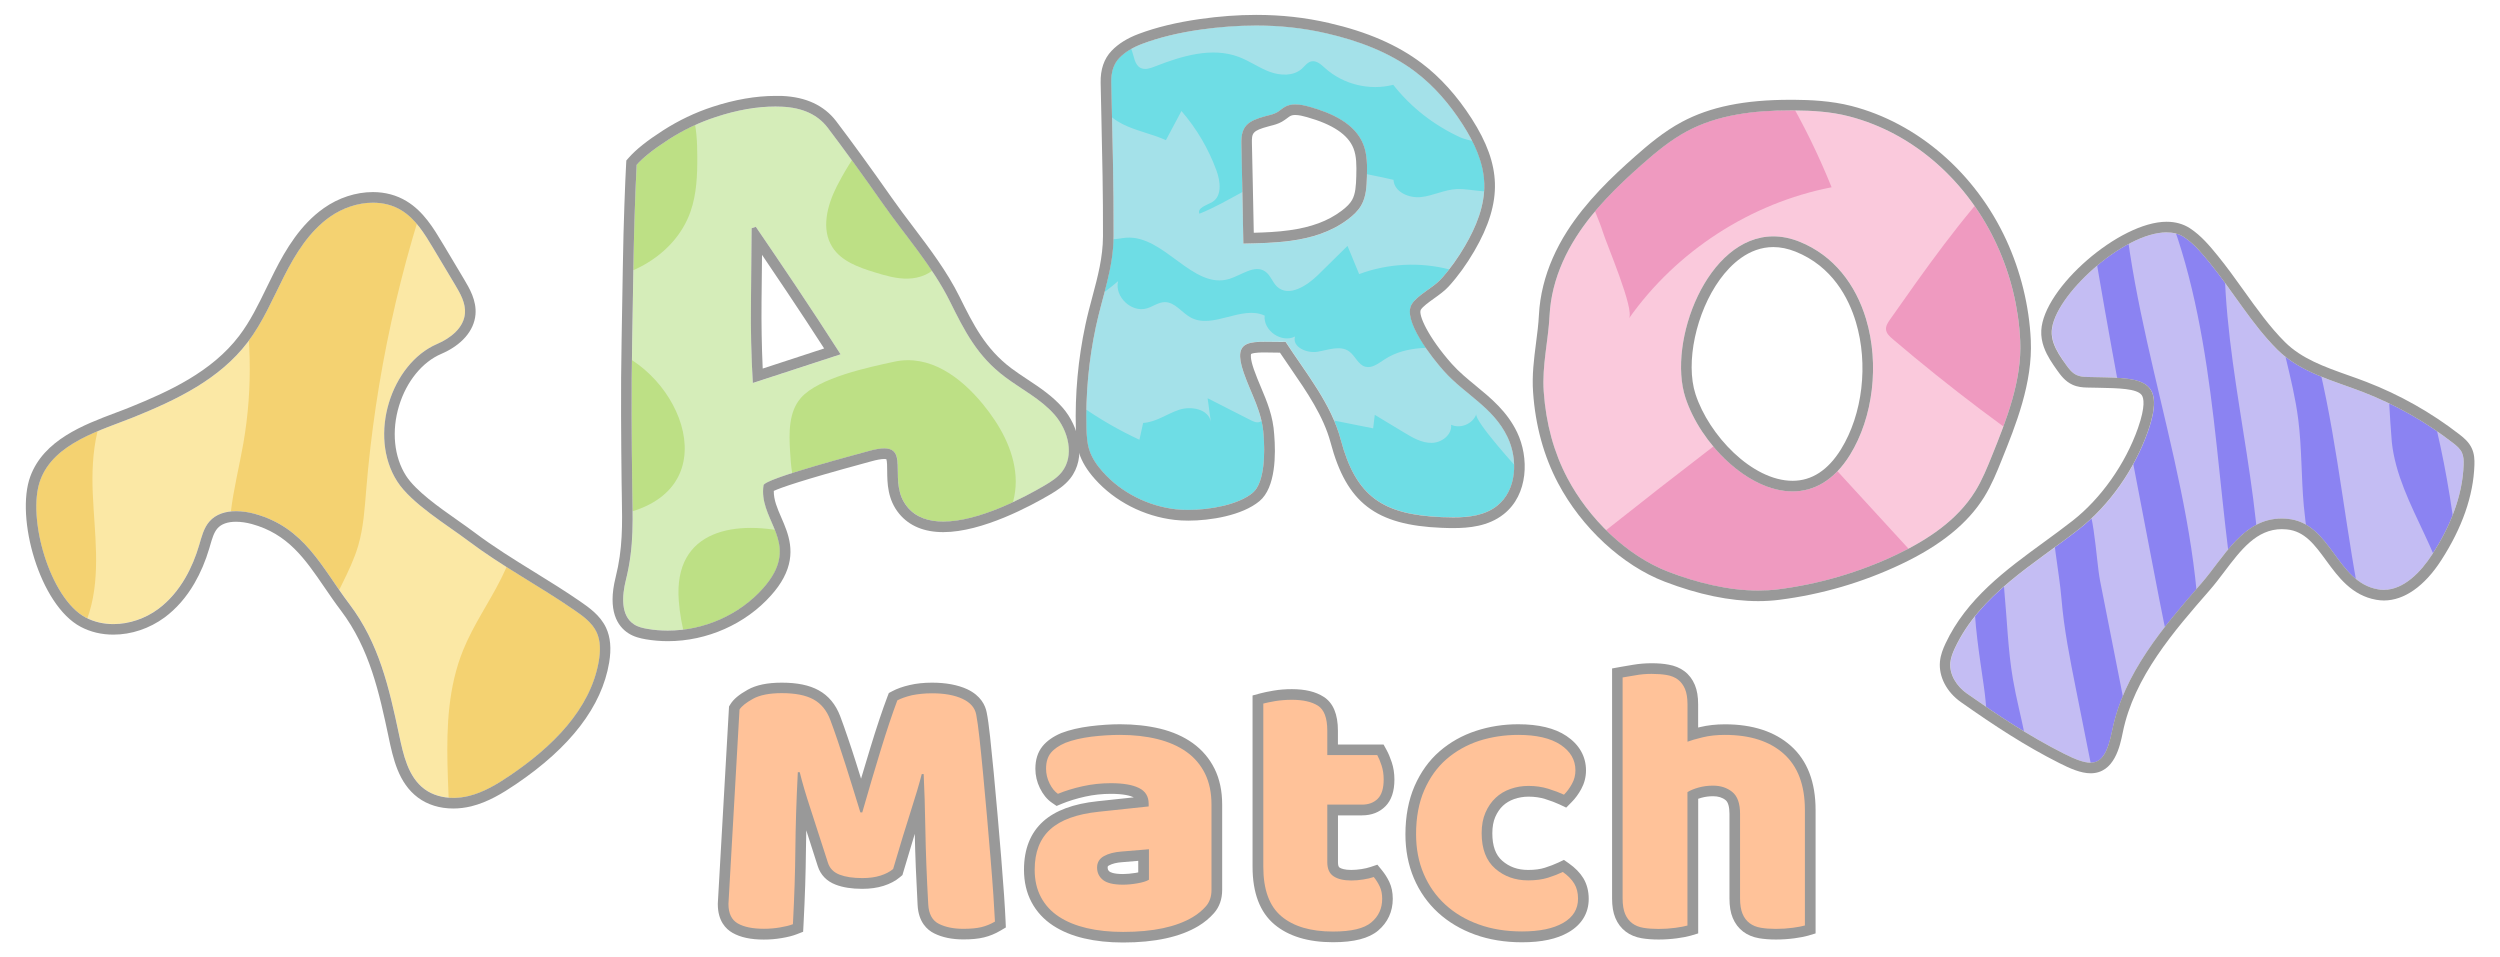 <?xml version="1.0" encoding="utf-8"?>
<!-- Generator: Adobe Illustrator 24.1.2, SVG Export Plug-In . SVG Version: 6.00 Build 0)  -->
<svg version="1.1" id="Capa_1" xmlns="http://www.w3.org/2000/svg" xmlns:xlink="http://www.w3.org/1999/xlink" x="0px" y="0px"
	 viewBox="0 0 470 180" style="enable-background:new 0 0 470 180;" xml:space="preserve">
<style type="text/css">
	.st0{fill:#FFC299;}
	.st1{fill:#999999;}
	.st2{fill:#FBE8A5;}
	.st3{fill:#D5EDB9;}
	.st4{fill:#A4E1E9;}
	.st5{fill:#FAC9DC;}
	.st6{fill:#C4BDF3;}
	.st7{clip-path:url(#SVGID_2_);}
	.st8{fill:#6EDDE5;}
	.st9{clip-path:url(#SVGID_4_);}
	.st10{fill:#EF9AC0;}
	.st11{clip-path:url(#SVGID_6_);}
	.st12{fill:#8B83F2;}
	.st13{clip-path:url(#SVGID_8_);fill:#F4D271;}
	.st14{clip-path:url(#SVGID_10_);}
	.st15{fill:#BDE085;}
</style>
<g>
	<g>
		<g>
			<path class="st0" d="M181.09,175.63c-1.96,0-3.66-0.35-5.03-1.04c-1.58-0.79-2.44-2.3-2.56-4.5c-0.29-5.19-0.47-9.93-0.54-14.08
				c-0.03-1.91-0.07-3.68-0.12-5.32c-0.21,0.69-0.44,1.41-0.68,2.17c-0.9,2.78-2,6.41-3.29,10.79l-0.08,0.29l-0.23,0.19
				c-0.72,0.61-1.64,1.1-2.74,1.45c-1.07,0.34-2.32,0.51-3.71,0.51c-1.83,0-3.39-0.24-4.62-0.71c-1.42-0.54-2.35-1.5-2.78-2.85
				c-1.34-4.2-2.43-7.6-3.29-10.2c-0.23-0.69-0.44-1.36-0.65-2.01c-0.04,0.9-0.07,1.76-0.09,2.59c-0.07,2.33-0.12,4.6-0.14,6.75
				c-0.02,2.22-0.07,4.47-0.14,6.69c-0.07,2.24-0.18,4.75-0.32,7.47l-0.03,0.65l-0.6,0.23c-0.68,0.26-1.54,0.48-2.63,0.66
				c-1.06,0.18-2.12,0.26-3.17,0.26c-2.3,0-4.07-0.37-5.4-1.13c-1.5-0.86-2.26-2.38-2.26-4.52l2.09-36.86l0.13-0.21
				c0.48-0.78,1.42-1.55,2.87-2.36c1.45-0.81,3.4-1.2,5.93-1.2c2.69,0,4.85,0.44,6.43,1.31c1.64,0.9,2.85,2.37,3.61,4.36
				c0.43,1.15,0.91,2.49,1.41,3.97c0.5,1.49,1.01,3.02,1.51,4.6c0.5,1.58,0.99,3.15,1.47,4.7l0.49,1.58c0.9-3.09,1.8-6.12,2.69-9.03
				c1.15-3.76,2.22-6.95,3.17-9.49l0.13-0.35l0.33-0.18c0.79-0.42,1.8-0.78,3-1.06c1.19-0.28,2.53-0.42,3.99-0.42
				c2.47,0,4.55,0.38,6.16,1.13c1.78,0.83,2.84,2.08,3.14,3.7c0.19,0.98,0.4,2.49,0.62,4.48c0.22,1.99,0.44,4.22,0.68,6.71
				c0.24,2.49,0.48,5.12,0.72,7.89c0.24,2.77,0.47,5.44,0.68,7.99c0.22,2.56,0.4,4.91,0.54,7.04c0.14,2.14,0.24,3.78,0.29,4.93
				l0.03,0.6l-0.52,0.3c-0.89,0.53-1.84,0.91-2.81,1.15C183.76,175.52,182.57,175.63,181.09,175.63z"/>
			<path class="st1" d="M175.22,130.34c2.34,0,4.25,0.35,5.73,1.04c1.48,0.69,2.34,1.68,2.58,2.97c0.19,0.96,0.39,2.43,0.61,4.41
				c0.22,1.98,0.44,4.22,0.68,6.7c0.24,2.49,0.48,5.11,0.72,7.88c0.24,2.77,0.47,5.44,0.68,7.99c0.22,2.56,0.39,4.9,0.54,7.02
				c0.14,2.13,0.24,3.76,0.29,4.91c-0.81,0.48-1.66,0.82-2.54,1.04c-0.88,0.21-2.02,0.32-3.4,0.32c-1.82,0-3.34-0.31-4.59-0.93
				c-1.24-0.62-1.91-1.84-2.01-3.65c-0.29-5.21-0.47-9.89-0.54-14.05c-0.07-4.16-0.18-7.64-0.32-10.46h-0.36
				c-0.48,1.86-1.17,4.2-2.08,7.02c-0.91,2.82-2.01,6.43-3.3,10.82c-0.62,0.53-1.42,0.94-2.4,1.25c-0.98,0.31-2.11,0.46-3.4,0.46
				c-1.72,0-3.14-0.21-4.26-0.64c-1.12-0.43-1.85-1.17-2.19-2.22c-1.34-4.2-2.44-7.61-3.3-10.21c-0.86-2.6-1.53-4.88-2.01-6.84
				h-0.36c-0.14,2.82-0.25,5.39-0.32,7.7c-0.07,2.32-0.12,4.58-0.14,6.77c-0.02,2.2-0.07,4.42-0.14,6.66
				c-0.07,2.25-0.18,4.73-0.32,7.45c-0.62,0.24-1.43,0.44-2.44,0.61c-1,0.17-2.01,0.25-3.01,0.25c-2.1,0-3.74-0.33-4.91-1
				c-1.17-0.67-1.76-1.89-1.76-3.66l2.08-36.55c0.38-0.62,1.22-1.29,2.51-2.01c1.29-0.72,3.1-1.08,5.45-1.08
				c2.53,0,4.51,0.39,5.95,1.18s2.48,2.07,3.15,3.83c0.43,1.15,0.9,2.46,1.4,3.94c0.5,1.48,1,3.01,1.5,4.59
				c0.5,1.58,0.99,3.14,1.47,4.69c0.48,1.55,0.91,2.95,1.29,4.19h0.36c1.15-4.01,2.29-7.89,3.44-11.64c1.15-3.75,2.2-6.89,3.15-9.42
				c0.72-0.38,1.64-0.7,2.76-0.97C172.58,130.48,173.83,130.34,175.22,130.34 M175.22,128.34c-1.53,0-2.95,0.15-4.22,0.45
				c-1.3,0.3-2.36,0.68-3.24,1.15l-0.66,0.35l-0.27,0.7c-0.96,2.55-2.04,5.77-3.19,9.55c-0.58,1.91-1.17,3.86-1.76,5.85
				c-0.32-1.03-0.65-2.07-0.98-3.12c-0.5-1.58-1.01-3.14-1.52-4.62c-0.51-1.5-0.98-2.84-1.42-4c-0.84-2.22-2.21-3.87-4.06-4.88
				c-1.75-0.96-4.01-1.43-6.91-1.43c-2.71,0-4.81,0.43-6.42,1.33c-1.63,0.91-2.66,1.77-3.24,2.71l-0.27,0.43l-0.03,0.5l-2.08,36.55
				l0,0.06v0.06c0,3.15,1.5,4.67,2.76,5.39c1.49,0.85,3.42,1.27,5.9,1.27c1.11,0,2.23-0.09,3.34-0.28c1.16-0.19,2.08-0.43,2.83-0.72
				l1.21-0.47l0.07-1.29c0.14-2.72,0.25-5.25,0.32-7.49c0.07-2.22,0.12-4.48,0.14-6.71c0.01-1.16,0.03-2.36,0.06-3.58
				c0.63,1.96,1.36,4.21,2.16,6.74c0.52,1.63,1.68,2.84,3.38,3.48c1.36,0.52,2.99,0.78,4.98,0.78c1.49,0,2.84-0.19,4.01-0.56
				c1.23-0.39,2.27-0.94,3.09-1.64l0.46-0.39l0.17-0.58c0.79-2.68,1.51-5.08,2.15-7.17c0.08,3.98,0.26,8.48,0.53,13.38
				c0.17,3.21,1.78,4.67,3.11,5.33c1.52,0.76,3.36,1.14,5.48,1.14c1.56,0,2.83-0.12,3.88-0.38c1.07-0.26,2.11-0.68,3.08-1.26
				l1.04-0.61l-0.05-1.2c-0.05-1.19-0.15-2.86-0.29-4.96c-0.15-2.16-0.33-4.53-0.54-7.06c-0.21-2.56-0.44-5.22-0.68-7.99
				c-0.25-2.87-0.48-5.46-0.72-7.9c-0.25-2.58-0.47-4.78-0.68-6.72c-0.22-2.05-0.43-3.55-0.64-4.58c-0.25-1.32-1.09-3.17-3.69-4.39
				C180.05,128.76,177.84,128.34,175.22,128.34L175.22,128.34z"/>
		</g>
		<g>
			<path class="st0" d="M211.12,176.2c-2.6,0-4.98-0.25-7.07-0.74c-2.13-0.5-4-1.27-5.55-2.29c-1.59-1.04-2.84-2.4-3.7-4.02
				c-0.86-1.62-1.3-3.51-1.3-5.63c0-3.58,1.1-6.38,3.27-8.34c2.11-1.9,5.36-3.1,9.67-3.55l8.47-0.91c-0.09-0.78-0.49-1.31-1.25-1.68
				c-1.07-0.53-2.7-0.79-4.83-0.79c-1.73,0-3.44,0.18-5.09,0.55c-1.66,0.37-3.17,0.83-4.49,1.38l-0.5,0.21l-0.45-0.31
				c-0.76-0.53-1.4-1.32-1.91-2.36c-0.49-1.02-0.75-2.09-0.75-3.2c0-1.47,0.38-2.68,1.12-3.6c0.7-0.87,1.76-1.6,3.15-2.19
				c1.48-0.56,3.21-0.97,5.17-1.22c1.92-0.24,3.76-0.37,5.47-0.37c2.65,0,5.1,0.28,7.3,0.82c2.24,0.56,4.19,1.42,5.79,2.56
				c1.63,1.17,2.91,2.67,3.79,4.46c0.88,1.78,1.32,3.89,1.32,6.28v16.05c0,1.49-0.43,2.73-1.29,3.71c-0.76,0.86-1.67,1.62-2.71,2.24
				C221.5,175.21,216.91,176.2,211.12,176.2z M210.91,161.08c-1.2,0.09-2.17,0.33-2.89,0.74c-0.54,0.3-0.77,0.68-0.77,1.28
				c0,0.65,0.23,1.14,0.74,1.55c0.38,0.31,1.23,0.67,3.14,0.67c0.76,0,1.6-0.08,2.52-0.24c0.61-0.11,1.05-0.22,1.35-0.33v-4.01
				L210.91,161.08z"/>
			<path class="st1" d="M210.55,138.16c2.58,0,4.93,0.26,7.06,0.79c2.13,0.53,3.94,1.33,5.45,2.4s2.66,2.44,3.48,4.08
				c0.81,1.65,1.22,3.59,1.22,5.84v16.05c0,1.24-0.35,2.26-1.04,3.05c-0.69,0.79-1.52,1.47-2.47,2.04
				c-3.11,1.86-7.48,2.79-13.11,2.79c-2.53,0-4.81-0.24-6.84-0.72c-2.03-0.48-3.77-1.19-5.23-2.15c-1.46-0.96-2.58-2.17-3.37-3.66
				c-0.79-1.48-1.18-3.2-1.18-5.16c0-3.3,0.98-5.83,2.94-7.6c1.96-1.77,4.99-2.87,9.1-3.3l9.39-1v-0.5c0-1.38-0.61-2.38-1.83-2.97
				c-1.22-0.6-2.97-0.9-5.27-0.9c-1.82,0-3.58,0.19-5.3,0.57c-1.72,0.38-3.27,0.86-4.66,1.43c-0.62-0.43-1.15-1.09-1.58-1.97
				c-0.43-0.88-0.65-1.8-0.65-2.76c0-1.24,0.3-2.23,0.9-2.97c0.6-0.74,1.52-1.37,2.76-1.9c1.38-0.53,3.02-0.91,4.91-1.15
				C207.09,138.27,208.87,138.16,210.55,138.16 M211.12,166.32c0.81,0,1.71-0.08,2.69-0.25c0.98-0.17,1.71-0.39,2.19-0.68v-5.73
				l-5.16,0.43c-1.34,0.1-2.44,0.38-3.3,0.86c-0.86,0.48-1.29,1.2-1.29,2.15c0,0.96,0.37,1.73,1.11,2.33
				C208.1,166.02,209.35,166.32,211.12,166.32 M210.55,136.16c-1.75,0-3.63,0.13-5.59,0.37c-2.04,0.26-3.84,0.68-5.37,1.26
				l-0.03,0.01l-0.03,0.01c-1.54,0.65-2.73,1.49-3.54,2.49c-0.89,1.1-1.34,2.52-1.34,4.23c0,1.26,0.29,2.48,0.85,3.63
				c0.58,1.19,1.33,2.11,2.24,2.74l0.9,0.62l1.01-0.42c1.27-0.52,2.72-0.97,4.33-1.33c1.57-0.35,3.21-0.53,4.87-0.53
				c2.37,0,3.65,0.35,4.31,0.66l-6.82,0.73c-4.51,0.47-7.96,1.75-10.23,3.8c-2.39,2.15-3.6,5.21-3.6,9.08c0,2.28,0.48,4.34,1.42,6.1
				c0.94,1.77,2.3,3.25,4.04,4.39c1.65,1.08,3.62,1.9,5.87,2.42c2.17,0.51,4.63,0.77,7.3,0.77c5.98,0,10.74-1.04,14.14-3.08
				c1.13-0.68,2.12-1.5,2.95-2.44c1.02-1.16,1.54-2.63,1.54-4.37v-16.05c0-2.54-0.48-4.81-1.43-6.72c-0.96-1.94-2.34-3.56-4.11-4.83
				c-1.7-1.22-3.76-2.13-6.13-2.71C215.81,136.44,213.27,136.16,210.55,136.16L210.55,136.16z M211.12,164.32
				c-1.85,0-2.41-0.38-2.51-0.45c-0.27-0.22-0.37-0.42-0.37-0.77c0-0.19,0-0.26,0.26-0.4c0.6-0.33,1.43-0.54,2.47-0.61l3.02-0.25
				v2.17c-0.15,0.03-0.32,0.07-0.52,0.1C212.61,164.24,211.82,164.32,211.12,164.32L211.12,164.32z"/>
		</g>
		<g>
			<path class="st0" d="M250.6,176.13c-4.43,0-7.91-1.04-10.36-3.1c-2.49-2.1-3.76-5.49-3.76-10.08v-31.44l0.74-0.2
				c0.56-0.15,1.33-0.31,2.35-0.49c1.03-0.18,2.14-0.26,3.29-0.26c2.28,0,4.12,0.43,5.44,1.26c1.47,0.93,2.22,2.8,2.22,5.54v3.59
				h8.98l0.28,0.52c0.32,0.58,0.61,1.28,0.89,2.13c0.3,0.89,0.45,1.88,0.45,2.93c0,1.94-0.47,3.4-1.4,4.33
				c-0.93,0.93-2.17,1.4-3.68,1.4h-5.52v9.82c0,1.33,0.55,1.7,0.74,1.82c0.62,0.41,1.55,0.62,2.78,0.62c0.66,0,1.36-0.06,2.07-0.17
				c0.7-0.11,1.32-0.25,1.85-0.43l0.65-0.22l0.44,0.53c0.48,0.58,0.89,1.24,1.24,1.96c0.38,0.78,0.57,1.71,0.57,2.76
				c0,2.11-0.81,3.87-2.4,5.21C256.89,175.49,254.32,176.13,250.6,176.13z"/>
			<path class="st1" d="M242.86,131.56c2.1,0,3.74,0.37,4.91,1.11c1.17,0.74,1.76,2.31,1.76,4.69v4.59h9.39
				c0.29,0.53,0.56,1.18,0.82,1.97c0.26,0.79,0.39,1.66,0.39,2.62c0,1.67-0.37,2.88-1.11,3.62c-0.74,0.74-1.73,1.11-2.97,1.11h-6.52
				v10.82c0,1.24,0.39,2.13,1.18,2.65c0.79,0.53,1.9,0.79,3.33,0.79c0.72,0,1.46-0.06,2.22-0.18c0.76-0.12,1.43-0.27,2.01-0.47
				c0.43,0.53,0.8,1.11,1.11,1.76c0.31,0.65,0.47,1.42,0.47,2.33c0,1.82-0.68,3.3-2.04,4.44c-1.36,1.15-3.76,1.72-7.2,1.72
				c-4.21,0-7.44-0.96-9.71-2.87c-2.27-1.91-3.4-5.02-3.4-9.32v-30.67c0.53-0.14,1.28-0.3,2.26-0.47
				C240.72,131.65,241.76,131.56,242.86,131.56 M242.86,129.56c-1.2,0-2.36,0.09-3.45,0.28c-1.06,0.18-1.86,0.35-2.45,0.51
				l-1.48,0.4v1.53v30.67c0,4.9,1.38,8.55,4.12,10.85c2.63,2.21,6.33,3.34,11,3.34c3.96,0,6.74-0.72,8.49-2.19
				c1.8-1.52,2.75-3.58,2.75-5.97c0-1.2-0.22-2.28-0.66-3.2c-0.38-0.79-0.84-1.51-1.36-2.15l-0.87-1.07l-1.31,0.44
				c-0.47,0.16-1.04,0.29-1.68,0.39c-0.66,0.1-1.3,0.16-1.91,0.16c-1.28,0-1.91-0.25-2.22-0.45c-0.19-0.13-0.29-0.46-0.29-0.99
				v-8.82h4.52c1.79,0,3.26-0.57,4.39-1.7c1.13-1.13,1.7-2.82,1.7-5.03c0-1.16-0.17-2.26-0.5-3.25c-0.3-0.91-0.62-1.66-0.97-2.3
				l-0.57-1.04h-1.19h-7.39v-2.59c0-3.11-0.9-5.25-2.69-6.38C247.33,130.03,245.37,129.56,242.86,129.56L242.86,129.56z"/>
		</g>
		<g>
			<path class="st0" d="M286.15,176.13c-3.11,0-5.97-0.47-8.51-1.39c-2.55-0.92-4.77-2.25-6.61-3.93c-1.84-1.69-3.29-3.75-4.29-6.11
				c-1-2.36-1.51-5-1.51-7.84c0-3.28,0.55-6.2,1.62-8.68c1.08-2.49,2.58-4.58,4.45-6.2c1.86-1.61,4.04-2.83,6.47-3.63
				c2.41-0.79,4.99-1.2,7.66-1.2c3.62,0,6.49,0.68,8.51,2.03c2.15,1.43,3.24,3.33,3.24,5.63c0,1.07-0.26,2.09-0.77,3.02
				c-0.47,0.87-1.04,1.63-1.67,2.27l-0.5,0.5l-0.64-0.3c-0.77-0.36-1.71-0.72-2.81-1.06c-1.05-0.33-2.2-0.49-3.43-0.49
				c-1.07,0-2.11,0.17-3.07,0.52c-0.94,0.33-1.76,0.83-2.45,1.47c-0.69,0.65-1.25,1.46-1.67,2.43c-0.42,0.97-0.63,2.14-0.63,3.47
				c0,2.68,0.72,4.62,2.2,5.91c1.52,1.33,3.33,1.97,5.54,1.97c1.32,0,2.48-0.15,3.42-0.46c1.01-0.32,1.91-0.67,2.67-1.03l0.53-0.25
				l0.48,0.33c1.07,0.75,1.88,1.58,2.43,2.49c0.57,0.95,0.86,2.07,0.86,3.35c0,2.33-1.11,4.16-3.29,5.42
				C292.38,175.54,289.6,176.13,286.15,176.13z"/>
			<path class="st1" d="M285.43,138.16c3.44,0,6.09,0.62,7.96,1.86c1.86,1.24,2.79,2.84,2.79,4.8c0,0.91-0.21,1.76-0.65,2.54
				c-0.43,0.79-0.93,1.47-1.5,2.04c-0.81-0.38-1.79-0.75-2.94-1.11c-1.15-0.36-2.39-0.54-3.73-0.54c-1.2,0-2.33,0.19-3.4,0.57
				c-1.08,0.38-2.01,0.94-2.79,1.68c-0.79,0.74-1.42,1.66-1.9,2.76c-0.48,1.1-0.72,2.39-0.72,3.87c0,2.96,0.85,5.18,2.54,6.66
				c1.7,1.48,3.76,2.22,6.2,2.22c1.43,0,2.67-0.17,3.73-0.5c1.05-0.33,1.98-0.69,2.79-1.08c0.96,0.67,1.67,1.4,2.15,2.19
				c0.48,0.79,0.71,1.73,0.71,2.83c0,1.96-0.93,3.48-2.79,4.55c-1.86,1.07-4.44,1.61-7.74,1.61c-3.01,0-5.73-0.44-8.17-1.33
				c-2.44-0.88-4.53-2.13-6.27-3.73c-1.74-1.6-3.09-3.52-4.05-5.77c-0.96-2.25-1.43-4.73-1.43-7.45c0-3.15,0.51-5.91,1.54-8.28
				c1.03-2.36,2.42-4.31,4.19-5.84c1.77-1.53,3.81-2.67,6.13-3.44C280.4,138.54,282.85,138.16,285.43,138.16 M285.43,136.16
				c-2.78,0-5.46,0.42-7.97,1.25c-2.56,0.84-4.85,2.13-6.81,3.83c-1.99,1.72-3.57,3.92-4.72,6.56c-1.13,2.61-1.71,5.66-1.71,9.07
				c0,2.98,0.54,5.76,1.59,8.24c1.06,2.5,2.59,4.67,4.54,6.46c1.93,1.77,4.26,3.16,6.94,4.13c2.65,0.96,5.62,1.45,8.85,1.45
				c3.69,0,6.54-0.61,8.74-1.88c2.48-1.43,3.8-3.61,3.8-6.28c0-1.46-0.34-2.76-1-3.87c-0.62-1.02-1.53-1.96-2.71-2.79l-0.95-0.67
				l-1.05,0.5c-0.72,0.34-1.58,0.67-2.55,0.98c-0.85,0.27-1.9,0.41-3.12,0.41c-1.96,0-3.55-0.57-4.88-1.73
				c-1.25-1.09-1.86-2.78-1.86-5.16c0-1.2,0.19-2.23,0.55-3.07c0.37-0.84,0.85-1.55,1.43-2.1c0.59-0.55,1.27-0.96,2.1-1.26
				c0.86-0.3,1.78-0.46,2.73-0.46c1.13,0,2.18,0.15,3.13,0.45c1.05,0.33,1.96,0.67,2.68,1.01l1.27,0.6l0.99-1
				c0.71-0.71,1.33-1.55,1.84-2.5c0.59-1.08,0.89-2.26,0.89-3.5c0-2.62-1.27-4.86-3.68-6.47
				C292.3,136.89,289.25,136.16,285.43,136.16L285.43,136.16z"/>
		</g>
		<g>
			<path class="st0" d="M333.87,175.63c-1.11,0-2.11-0.08-3-0.23c-0.99-0.17-1.85-0.52-2.54-1.05c-0.72-0.54-1.27-1.27-1.65-2.17
				c-0.37-0.87-0.54-1.94-0.54-3.29v-15.91c0-1.63-0.37-2.75-1.1-3.34c-0.8-0.65-1.78-0.96-2.99-0.96c-0.86,0-1.68,0.11-2.46,0.32
				c-0.52,0.14-0.97,0.31-1.34,0.49v25.24l-0.71,0.21c-0.53,0.16-1.32,0.31-2.4,0.46c-1.07,0.15-2.19,0.22-3.33,0.22
				c-1.11,0-2.11-0.08-3-0.23c-0.99-0.17-1.85-0.52-2.54-1.05c-0.72-0.54-1.27-1.27-1.65-2.17c-0.37-0.87-0.54-1.94-0.54-3.29v-42.4
				l0.82-0.15c0.53-0.09,1.31-0.23,2.34-0.4c1.08-0.17,2.18-0.26,3.28-0.26c1.1,0,2.11,0.08,3,0.23c0.99,0.17,1.85,0.52,2.54,1.04
				c0.71,0.54,1.27,1.26,1.65,2.17c0.37,0.87,0.54,1.95,0.54,3.29v5.65c0.46-0.13,0.99-0.27,1.59-0.42
				c1.34-0.33,2.83-0.49,4.43-0.49c4.96,0,8.91,1.28,11.74,3.8c2.86,2.55,4.31,6.36,4.31,11.32v22.46l-0.71,0.21
				c-0.53,0.16-1.32,0.31-2.4,0.46C336.13,175.55,335.01,175.63,333.87,175.63z"/>
			<path class="st1" d="M310.51,126.69c1.05,0,1.99,0.07,2.83,0.21c0.83,0.14,1.54,0.43,2.11,0.86c0.57,0.43,1.01,1.02,1.33,1.76
				c0.31,0.74,0.47,1.71,0.47,2.9v7.02c0.62-0.24,1.56-0.51,2.83-0.82c1.26-0.31,2.66-0.46,4.19-0.46c4.73,0,8.42,1.18,11.07,3.55
				c2.65,2.36,3.98,5.89,3.98,10.57v21.71c-0.48,0.14-1.23,0.29-2.26,0.43c-1.03,0.14-2.09,0.21-3.19,0.21c-1.05,0-2-0.07-2.83-0.21
				c-0.84-0.14-1.54-0.43-2.11-0.86c-0.57-0.43-1.02-1.01-1.33-1.75c-0.31-0.74-0.47-1.71-0.47-2.9v-15.91
				c0-1.96-0.49-3.33-1.47-4.12c-0.98-0.79-2.19-1.18-3.62-1.18c-0.96,0-1.86,0.12-2.72,0.36c-0.86,0.24-1.55,0.53-2.08,0.86v25.08
				c-0.48,0.14-1.23,0.29-2.26,0.43c-1.03,0.14-2.09,0.21-3.19,0.21c-1.05,0-2-0.07-2.83-0.21c-0.84-0.14-1.54-0.43-2.11-0.86
				c-0.57-0.43-1.02-1.01-1.33-1.75c-0.31-0.74-0.47-1.71-0.47-2.9v-41.56c0.52-0.09,1.3-0.23,2.33-0.39
				C308.42,126.77,309.46,126.69,310.51,126.69 M310.51,124.69c-1.15,0-2.31,0.09-3.44,0.28c-1.04,0.17-1.83,0.3-2.36,0.4l-1.64,0.3
				v1.67v41.56c0,1.48,0.2,2.68,0.62,3.68c0.44,1.06,1.11,1.93,1.97,2.58c0.82,0.62,1.83,1.03,2.98,1.23
				c0.94,0.16,2.01,0.24,3.17,0.24c1.19,0,2.35-0.08,3.47-0.23c1.14-0.16,1.97-0.32,2.55-0.49l1.43-0.43v-1.49v-23.82
				c0.18-0.06,0.38-0.13,0.61-0.19c0.68-0.19,1.42-0.29,2.19-0.29c0.97,0,1.74,0.24,2.36,0.74c0.47,0.38,0.72,1.29,0.72,2.56v15.91
				c0,1.48,0.2,2.68,0.62,3.68c0.44,1.06,1.11,1.93,1.97,2.58c0.82,0.62,1.83,1.03,2.98,1.23c0.94,0.16,2.01,0.24,3.17,0.24
				c1.19,0,2.35-0.08,3.47-0.23c1.14-0.16,1.97-0.32,2.55-0.49l1.43-0.43v-1.49v-21.71c0-5.26-1.56-9.31-4.65-12.06
				c-3.02-2.69-7.19-4.05-12.4-4.05c-1.68,0-3.25,0.18-4.67,0.52c-0.12,0.03-0.24,0.06-0.36,0.09v-4.34c0-1.48-0.2-2.68-0.62-3.68
				c-0.45-1.07-1.11-1.94-1.97-2.58c-0.83-0.62-1.83-1.03-2.98-1.23C312.74,124.77,311.67,124.69,310.51,124.69L310.51,124.69z"/>
		</g>
	</g>
	<g>
		<path class="st2" d="M34.82,108.66c-1.31,2.25-2.99,4.27-5.08,5.82c-3.88,2.87-9.37,3.84-13.64,1.59
			C9.38,112.53,5,97.26,7.58,90.26c2.59-7.04,11.47-9.37,17.7-11.89c7.93-3.22,15.98-7.05,21.29-14.04
			c2.87-3.78,4.71-8.2,6.86-12.43s4.73-8.41,8.61-11.14c3.88-2.73,9.32-3.69,13.38-1.25c2.69,1.61,4.4,4.42,6.01,7.11
			c1.38,2.3,2.75,4.61,4.13,6.91c1,1.67,2.03,3.48,1.86,5.41c-0.23,2.71-2.72,4.65-5.22,5.72c-8.69,3.73-13.03,17.25-7.51,25.85
			c2.66,4.15,9.44,8.22,13.32,11.15c6.33,4.78,13.39,8.5,19.91,13c1.65,1.14,3.38,2.36,4.24,4.18c0.78,1.65,0.73,3.58,0.43,5.39
			c-1.55,9.22-8.95,16.31-16.69,21.55c-2.41,1.63-4.94,3.17-7.76,3.86s-6,0.43-8.33-1.3c-3.11-2.31-3.98-6.5-4.79-10.28
			c-1.88-8.85-3.76-17.15-9.31-24.48c-5.28-6.99-8.41-14.42-17.84-17c-2.92-0.8-6.49-0.83-8.49,1.45c-1.08,1.24-1.47,2.91-1.94,4.49
			C36.8,104.64,35.95,106.74,34.82,108.66z"/>
		<path class="st3" d="M119.72,30.97c1.22-1.38,3.23-2.97,6.03-4.77c2.8-1.8,5.75-3.21,8.86-4.22c4.43-1.45,8.57-2.09,12.41-1.92
			c3.83,0.17,6.69,1.47,8.57,3.9c3.1,4.09,6.59,8.89,10.45,14.41c4.24,6.04,9.29,11.7,12.57,18.31c2.77,5.58,5.14,10.28,10.34,14.18
			c3.14,2.36,6.76,4.16,9.34,7.12c2.58,2.96,3.78,7.69,1.35,10.76c-0.84,1.06-2.02,1.81-3.19,2.5c-5.51,3.26-20.22,10.85-25.83,4.09
			c-4.37-5.27,1.89-13.13-7.35-10.52c-2.03,0.57-19.52,5.17-19.71,6.42c-0.89,6.04,5.51,9.83,1.98,16.48
			c-0.56,1.05-1.29,2.01-2.08,2.9c-5.32,5.99-13.82,8.97-21.72,7.62c-0.89-0.15-1.8-0.36-2.55-0.86c-2.53-1.66-2.24-5.41-1.51-8.35
			c1.6-6.41,1.27-11.61,1.18-18.25c-0.05-3.91-0.09-8.15-0.1-12.71c-0.02-4.56,0.02-9.26,0.1-14.1c0.09-4.84,0.17-9.41,0.23-13.7
			c0.07-4.29,0.16-8.13,0.29-11.51C119.51,35.36,119.62,32.77,119.72,30.97z M141.3,42.92c-0.03,4.13-0.07,8.74-0.12,13.81
			c-0.06,5.08,0.06,10.17,0.35,15.28l16.5-5.39c-2.81-4.38-5.6-8.65-8.38-12.8c-2.78-4.15-5.3-7.87-7.55-11.16L141.3,42.92z"/>
		<path class="st4" d="M234.41,64.68c-1.36,0.62-1.75,2.07-0.6,5.38c1.41,4.08,3.47,7.27,3.73,11.76c0.25,2.96,0.29,8.89-2.06,10.83
			c-3.25,2.69-10.36,3.55-14.44,3.08c-5.21-0.61-10.22-3.1-13.72-7.03c-1.1-1.23-2.07-2.62-2.56-4.2c-0.4-1.28-0.47-2.63-0.51-3.97
			c-0.18-6.39,0.42-12.8,1.75-19.05c1.25-5.85,3.32-11.01,3.35-17.08c0.04-9.64-0.24-19.29-0.44-28.93
			c-0.04-1.96,0.46-3.49,1.52-4.58c1.05-1.09,2.5-1.99,4.36-2.68c3.15-1.18,6.82-2.08,11.01-2.67c7.96-1.14,15.72-1.11,23.59,0.7
			c5.95,1.37,11.81,3.53,16.68,7.21c3.56,2.69,6.51,6.15,8.92,9.91c2.15,3.36,3.93,7.12,4.06,11.11c0.13,4.14-1.52,8.13-3.61,11.71
			c-1.3,2.23-2.8,4.37-4.55,6.29c-1.42,1.56-4.41,2.99-5.46,4.66c-1.88,2.99,3.88,10.18,6,12.56c3.92,4.41,9.3,6.83,11.98,12.42
			c2.04,4.25,1.75,10.02-1.95,12.95c-2.83,2.25-6.78,2.28-10.39,2.13c-11.19-0.46-16.16-3.93-18.99-14.54
			c-1.8-6.78-6.54-12.51-10.38-18.41C238.59,64.33,235.91,64,234.41,64.68z M242.66,45.28c3.83-0.52,7.53-1.62,10.73-4.02
			c0.99-0.74,1.93-1.6,2.54-2.68c0.91-1.61,1-3.53,1.05-5.38c0.06-2.04,0.08-4.15-0.67-6.05c-1.57-3.95-5.97-5.9-10.06-7.05
			c-1.54-0.44-3.28-0.8-4.68-0.02c-0.54,0.3-0.99,0.76-1.53,1.06c-0.63,0.35-1.35,0.49-2.04,0.67c-3.41,0.91-4.7,1.85-4.63,5.18
			c0.05,2.47,0.11,4.94,0.16,7.42c0.08,3.8,0.15,7.6,0.23,11.4C236.69,45.74,239.72,45.68,242.66,45.28z"/>
		<path class="st5" d="M292.08,54.2c0.85-3.42,2.33-6.67,4.23-9.65c3.3-5.19,7.75-9.54,12.36-13.61c2.64-2.33,5.37-4.6,8.48-6.27
			c6.08-3.26,13.2-3.97,20.1-3.91c3.46,0.03,6.95,0.23,10.31,1.1c12.48,3.21,22.47,12.53,27.8,24.1c2.62,5.68,4.14,11.86,4.43,18.11
			c0.34,7.41-2.56,14.81-5.3,21.59c-0.93,2.3-1.86,4.61-3.17,6.72c-3.37,5.44-8.98,9.13-14.76,11.88
			c-7.04,3.35-14.62,5.56-22.35,6.54c-6.77,0.86-14.18-0.86-20.54-3.3c-7.97-3.05-15.05-10.11-19-17.6
			c-2.56-4.84-4.04-10.27-4.46-16.29c-0.34-4.86,0.86-9.53,1.1-14.31C291.41,57.57,291.67,55.87,292.08,54.2z M350.83,59.98
			c-1.93-6.42-6.02-11.94-12.54-14.55c-15.29-6.1-25.26,17.52-21.42,29.31c4.16,12.76,21.46,26.14,30.95,10.76
			C352.15,78.47,353.36,68.44,350.83,59.98z"/>
		<path class="st6" d="M387.1,66.57c-0.81-1.35-1.42-2.79-1.35-4.34c0.38-7.6,17.76-22.28,24.82-17.66
			c1.89,1.24,3.35,3.01,4.78,4.76c4.3,5.25,8,11.64,12.79,16.4c4.33,4.31,10.41,5.79,15.98,7.93c6.1,2.35,11.86,5.6,17.03,9.61
			c0.67,0.52,1.35,1.07,1.7,1.84c0.32,0.7,0.34,1.5,0.31,2.27c-0.2,6.03-2.65,11.8-5.92,16.87c-2.32,3.6-5.96,7.29-10.19,6.55
			c-7.86-1.38-8.7-12.44-16.96-13.25c-8.11-0.8-11.81,7.06-16.23,12.13c-7.18,8.22-14.61,16.95-16.77,27.65
			c-1.42,7.02-3.52,7.16-9.06,4.36c-6.53-3.3-12.25-7.1-18.23-11.3c-1.88-1.32-3.33-3.52-3.12-5.81c0.09-0.95,0.45-1.85,0.85-2.71
			c4.73-10.11,14.92-15.79,23.36-22.4c5.79-4.54,10.47-11.36,12.91-18.28c3.82-10.85-2.13-10.06-11.37-10.31
			c-0.68-0.02-1.37-0.07-1.98-0.35c-0.91-0.41-1.53-1.26-2.1-2.07C387.93,67.84,387.49,67.22,387.1,66.57z"/>
	</g>
	<g>
		<g>
			<defs>
				<path id="SVGID_1_" d="M234.41,64.68c-1.36,0.62-1.75,2.07-0.6,5.38c1.41,4.08,3.47,7.27,3.73,11.76
					c0.25,2.96,0.29,8.89-2.06,10.83c-3.25,2.69-10.36,3.55-14.44,3.08c-5.21-0.61-10.22-3.1-13.72-7.03
					c-1.1-1.23-2.07-2.62-2.56-4.2c-0.4-1.28-0.47-2.63-0.51-3.97c-0.18-6.39,0.42-12.8,1.75-19.05c1.25-5.85,3.32-11.01,3.35-17.08
					c0.04-9.64-0.24-19.29-0.44-28.93c-0.04-1.96,0.46-3.49,1.52-4.58c1.05-1.09,2.5-1.99,4.36-2.68c3.15-1.18,6.82-2.08,11.01-2.67
					c7.96-1.14,15.72-1.11,23.59,0.7c5.95,1.37,11.81,3.53,16.68,7.21c3.56,2.69,6.51,6.15,8.92,9.91
					c2.15,3.36,3.93,7.12,4.06,11.11c0.13,4.14-1.52,8.13-3.61,11.71c-1.3,2.23-2.8,4.37-4.55,6.29c-1.42,1.56-4.41,2.99-5.46,4.66
					c-1.88,2.99,3.88,10.18,6,12.56c3.92,4.41,9.3,6.83,11.98,12.42c2.04,4.25,1.75,10.02-1.95,12.95
					c-2.83,2.25-6.78,2.28-10.39,2.13c-11.19-0.46-16.16-3.93-18.99-14.54c-1.8-6.78-6.54-12.51-10.38-18.41
					C238.59,64.33,235.91,64,234.41,64.68z M242.66,45.28c3.83-0.52,7.53-1.62,10.73-4.02c0.99-0.74,1.93-1.6,2.54-2.68
					c0.91-1.61,1-3.53,1.05-5.38c0.06-2.04,0.08-4.15-0.67-6.05c-1.57-3.95-5.97-5.9-10.06-7.05c-1.54-0.44-3.28-0.8-4.68-0.02
					c-0.54,0.3-0.99,0.76-1.53,1.06c-0.63,0.35-1.35,0.49-2.04,0.67c-3.41,0.91-4.7,1.85-4.63,5.18c0.05,2.47,0.11,4.94,0.16,7.42
					c0.08,3.8,0.15,7.6,0.23,11.4C236.69,45.74,239.72,45.68,242.66,45.28z"/>
			</defs>
			<clipPath id="SVGID_2_">
				<use xlink:href="#SVGID_1_"  style="overflow:visible;"/>
			</clipPath>
			<g class="st7">
				<path class="st8" d="M261.93,15.94c-4.44,1.15-9.42-0.07-12.82-3.14c-0.74-0.67-1.6-1.47-2.57-1.26
					c-0.75,0.16-1.22,0.87-1.79,1.38c-1.59,1.43-4.07,1.32-6.08,0.57c-2-0.75-3.77-2.04-5.78-2.79c-5.08-1.91-10.75-0.17-15.8,1.81
					c-0.84,0.33-1.8,0.66-2.62,0.28c-1.19-0.57-1.26-2.19-1.73-3.42C211.84,6.97,209,5.8,206.46,6c-2.54,0.2-4.86,1.47-7.09,2.72
					c-1.54,0.86-3.13,1.76-4.19,3.16c-1.07,1.41-1.47,3.47-0.49,4.93c0.88,1.3,2.57,1.78,4.13,1.86c2.57,0.13,5.17-0.59,7.31-2.01
					c-0.07,2.91,2.29,5.35,4.89,6.66s5.53,1.83,8.17,3.03c0.97-1.83,1.95-3.66,2.92-5.48c2.86,3.3,5.11,7.13,6.6,11.23
					c0.74,2.02,1.05,4.79-0.81,5.88c-1.04,0.61-2.85,1.07-2.42,2.2c5.62-2.23,10.55-6.13,16.4-7.64c6.56-1.7,13.48-0.22,20.1,1.27
					c0.11,2.28,2.91,3.49,5.18,3.24c2.27-0.25,4.39-1.39,6.67-1.5c3.13-0.16,6.83,1.46,9.09-0.71c1.32-1.27,1.7-2.83,3.52-3.52
					c0.54-3.61-9.2-4.26-11.94-5.51C269.62,23.56,265.24,20.18,261.93,15.94z"/>
				<path class="st8" d="M272.59,50.68c-5.6-1.47-11.65-1.17-17.07,0.85c-0.73-1.77-1.46-3.53-2.19-5.3
					c-1.85,1.82-3.69,3.64-5.54,5.46c-2.11,2.07-5.5,4.22-7.68,2.22c-0.9-0.83-1.24-2.18-2.25-2.87c-1.97-1.37-4.44,0.68-6.73,1.39
					c-6.89,2.13-12.23-8.28-19.42-7.74c-0.89,0.07-1.77,0.31-2.66,0.29c-3.04-0.05-5.19-2.9-6.83-5.46
					c-2.17,2.28-5.23,3.78-6.69,6.57c-1.85,3.54-0.48,7.84,0.92,11.59c0.22,0.6,0.48,1.24,1.01,1.6c0.83,0.56,1.95,0.21,2.87-0.19
					c3.58-1.57,6.92-3.67,9.87-6.23c-0.7,2.91,2.51,5.97,5.39,5.12c1.16-0.34,2.19-1.17,3.39-1.18c1.92-0.01,3.18,1.97,4.87,2.89
					c4.17,2.28,9.6-2.37,13.91-0.35c-0.31,2.81,3.19,5.22,5.7,3.93c-0.59,1.96,2.22,3.2,4.23,2.86c2.01-0.34,4.28-1.25,5.94-0.07
					c1.15,0.82,1.67,2.49,3.03,2.88c1.26,0.35,2.46-0.6,3.55-1.32c4.35-2.87,9.37-2.14,14.25-2.37
					C275.5,61.6,278.19,52.15,272.59,50.68z"/>
				<path class="st8" d="M277.55,77.85c-0.63,1.83-2.99,2.83-4.75,2c0.23,1.86-1.75,3.39-3.63,3.41c-1.87,0.03-3.59-0.97-5.19-1.94
					c-1.84-1.11-3.68-2.22-5.52-3.33c-0.1,0.85-0.21,1.69-0.31,2.54c-5.53-1.1-11.06-2.21-16.58-3.31
					c-1.11-0.22-2.42-0.39-3.23,0.39c-0.56,0.54-0.79,1.46-1.52,1.72c-0.56,0.2-1.16-0.07-1.69-0.34c-2.7-1.37-5.4-2.75-8.1-4.12
					c0.2,1.47,0.41,2.94,0.61,4.42c-0.44-2.37-3.67-3.01-5.97-2.25s-4.35,2.34-6.76,2.47c-0.23,1.05-0.47,2.11-0.7,3.16
					c-7.56-3.51-14.49-8.34-20.4-14.22c0.04,1.28-1.3,2.18-2.54,2.48s-2.62,0.29-3.69,0.99c-1.3,0.84-1.83,2.51-1.9,4.06
					c-0.1,2.15,0.5,4.33,1.7,6.12c0.88,1.31,2.05,2.41,3.31,3.36c6.27,4.75,14.61,6.16,20.77,11.05c2.48,1.97,4.59,4.48,7.45,5.84
					c2.47,1.18,5.29,1.38,8.02,1.56c5.52,0.37,11.09,0.73,16.55-0.14c6.15-0.98,12.05-3.51,18.27-3.74
					c8.3-0.31,17.22,3.83,25.17-0.14c6.9-3.45,5.11-9.45,1.5-14.88c-0.09,1.66-0.6,3.37-1.85,4.44
					C285.43,88.28,277.12,79.11,277.55,77.85z"/>
			</g>
		</g>
		<g>
			<defs>
				<path id="SVGID_3_" d="M292.08,54.2c0.85-3.42,2.33-6.67,4.23-9.65c3.3-5.19,7.75-9.54,12.36-13.61
					c2.64-2.33,5.37-4.6,8.48-6.27c6.08-3.26,13.2-3.97,20.1-3.91c3.46,0.03,6.95,0.23,10.31,1.1c12.48,3.21,22.47,12.53,27.8,24.1
					c2.62,5.68,4.14,11.86,4.43,18.11c0.34,7.41-2.56,14.81-5.3,21.59c-0.93,2.3-1.86,4.61-3.17,6.72
					c-3.37,5.44-8.98,9.13-14.76,11.88c-7.04,3.35-14.62,5.56-22.35,6.54c-6.77,0.86-14.18-0.86-20.54-3.3
					c-7.97-3.05-15.05-10.11-19-17.6c-2.56-4.84-4.04-10.27-4.46-16.29c-0.34-4.86,0.86-9.53,1.1-14.31
					C291.41,57.57,291.67,55.87,292.08,54.2z M350.83,59.98c-1.93-6.42-6.02-11.94-12.54-14.55c-15.29-6.1-25.26,17.52-21.42,29.31
					c4.16,12.76,21.46,26.14,30.95,10.76C352.15,78.47,353.36,68.44,350.83,59.98z"/>
			</defs>
			<clipPath id="SVGID_4_">
				<use xlink:href="#SVGID_3_"  style="overflow:visible;"/>
			</clipPath>
			<g class="st9">
				<path class="st10" d="M306.24,59.87c8.93-12.67,22.88-21.7,38.1-24.66c-2.43-6.05-5.31-11.93-8.61-17.55
					c-1.63-2.78-3.8-5.79-7.01-6.12c-1.69-0.17-3.35,0.46-4.92,1.11c-5.01,2.07-9.89,4.45-14.61,7.12
					c-2.71,1.53-11.19,5.04-12.28,8.01c-1.21,3.3,3.35,12.3,4.4,15.75C301.98,45.77,307.38,58.26,306.24,59.87z"/>
				<path class="st10" d="M333.34,75.39c10.34,11.28,20.68,22.55,31.02,33.83c0.47,0.51,0.97,1.11,0.94,1.8
					c-0.03,0.79-0.73,1.37-1.36,1.84c-12,8.81-25.23,15.93-39.19,21.09c-1.11,0.41-2.27,0.81-3.44,0.69c-1.3-0.14-2.44-0.9-3.5-1.66
					c-6.09-4.35-11.73-9.33-17.99-13.44c-3.1-2.03-6.31-3.71-9.7-5.19c-4.92-2.13-2.89-2.88,0.94-5.97
					C304.96,97.16,319.06,86.16,333.34,75.39z"/>
				<path class="st10" d="M355.31,60.09c-0.39,0.56-0.8,1.18-0.74,1.86c0.07,0.74,0.68,1.3,1.24,1.78
					c10.72,9.13,21.98,17.63,33.7,25.43c5.72-13.12,9.2-27.21,10.24-41.48c0.17-2.28,0.25-4.68-0.7-6.76
					c-1.95-4.27-7.8-7.19-11.67-9.4c-4.55-2.6-7.01-2.77-10.72,1.13C368.74,40.95,361.89,50.73,355.31,60.09z"/>
			</g>
		</g>
		<g>
			<defs>
				<path id="SVGID_5_" d="M387.1,66.57c-0.81-1.35-1.42-2.79-1.35-4.34c0.38-7.6,17.76-22.28,24.82-17.66
					c1.89,1.24,3.35,3.01,4.78,4.76c4.3,5.25,8,11.64,12.79,16.4c4.33,4.31,10.41,5.79,15.98,7.93c6.1,2.35,11.86,5.6,17.03,9.61
					c0.67,0.52,1.35,1.07,1.7,1.84c0.32,0.7,0.34,1.5,0.31,2.27c-0.2,6.03-2.65,11.8-5.92,16.87c-2.32,3.6-5.96,7.29-10.19,6.55
					c-7.86-1.38-8.7-12.44-16.96-13.25c-8.11-0.8-11.81,7.06-16.23,12.13c-7.18,8.22-14.61,16.95-16.77,27.65
					c-1.42,7.02-3.52,7.16-9.06,4.36c-6.53-3.3-12.25-7.1-18.23-11.3c-1.88-1.32-3.33-3.52-3.12-5.81c0.09-0.95,0.45-1.85,0.85-2.71
					c4.73-10.11,14.92-15.79,23.36-22.4c5.79-4.54,10.47-11.36,12.91-18.28c3.82-10.85-2.13-10.06-11.37-10.31
					c-0.68-0.02-1.37-0.07-1.98-0.35c-0.91-0.41-1.53-1.26-2.1-2.07C387.93,67.84,387.49,67.22,387.1,66.57z"/>
			</defs>
			<clipPath id="SVGID_6_">
				<use xlink:href="#SVGID_5_"  style="overflow:visible;"/>
			</clipPath>
			<g class="st11">
				<g>
					<path class="st12" d="M463.49,124.37c-1.35,0.01-2.43-1.22-2.79-2.53c-0.35-1.3-0.17-2.68-0.11-4.03
						c0.51-12.22-9.64-22.55-10.93-34.71c-0.2-1.87-1.24-18.15-0.62-18.47c3.04-1.6,7.1,8.57,7.56,10.25
						C461,90.82,462.85,107.9,463.49,124.37z"/>
					<path class="st12" d="M443.16,110.28c0.39,2.11,0.75,4.38-0.16,6.32c-0.92,1.94-3.69,3.11-5.28,1.67
						c-1.95-7.66-3.91-15.35-4.61-23.22c-0.48-5.39-0.36-10.83-1.04-16.2c-0.5-3.92-1.43-7.75-2.35-11.59
						c-0.35-1.48-3.01-8.54-2.09-9.81c2.39-3.29,6.48,4.33,7.02,6.28C438.83,78.7,440.36,94.98,443.16,110.28z"/>
					<path class="st12" d="M373.29,131.76c0.54,6.24,1.1,12.56,3.23,18.44c1.69,0.27,3.46,0.01,5-0.74
						c0.77-7.32-1.85-14.52-3.09-21.78c-0.93-5.43-1.09-10.94-1.6-16.41c-0.31-3.25-0.12-8.98-2.42-11.44
						C368.14,105.54,372.69,124.82,373.29,131.76z"/>
					<path class="st12" d="M387.56,112.6c0.47,5.67,1.59,11.27,2.7,16.85c1.26,6.33,2.52,12.66,3.78,18.99
						c0.62,3.11,2.08,6.96,5.25,7c1.11-4.71,1.52-9.58,1.22-14.41c-0.27-4.33-1.11-8.6-1.95-12.85c-1.24-6.29-2.48-12.57-3.72-18.86
						c-0.92-4.64-0.95-14.81-4.25-18.39c-3.18-3.44-4.5,1.31-4.66,4.41C385.62,100.83,387.1,107.06,387.56,112.6z"/>
					<path class="st12" d="M393.3,44.12c3.11,18.92,6.72,37.75,10.34,56.58c0.51,2.67,1.02,5.33,1.54,8
						c0.53,2.78,1.07,5.56,1.64,8.34c1.05,5.06,2.42,10.44,6.27,13.89c2.86-29.99-9.91-59.1-13.43-89.01
						c-0.15-1.26-2.43-2.69-3.69-2.51S394.29,43.32,393.3,44.12z"/>
					<path class="st12" d="M418.94,103.77c0.7,5.65,1.73,11.69,5.73,15.74c1.82-22.96-5.8-45.64-6.44-68.67
						c-0.19-6.67,0.06-13.87-3.77-19.33c-0.58-0.83-1.36-1.65-2.37-1.71c-0.62-0.03-1.21,0.24-1.75,0.54
						c-6.92,3.91-2.91,8.48-0.95,14.43c2.06,6.28,3.53,12.75,4.67,19.26C416.37,77.18,417.3,90.53,418.94,103.77z"/>
				</g>
			</g>
		</g>
		<g>
			<defs>
				<path id="SVGID_7_" d="M34.82,108.66c-1.31,2.25-2.99,4.27-5.08,5.82c-3.88,2.87-9.37,3.84-13.64,1.59
					C9.38,112.53,5,97.26,7.58,90.26c2.59-7.04,11.47-9.37,17.7-11.89c7.93-3.22,15.98-7.05,21.29-14.04
					c2.87-3.78,4.71-8.2,6.86-12.43s4.73-8.41,8.61-11.14c3.88-2.73,9.32-3.69,13.38-1.25c2.69,1.61,4.4,4.42,6.01,7.11
					c1.38,2.3,2.75,4.61,4.13,6.91c1,1.67,2.03,3.48,1.86,5.41c-0.23,2.71-2.72,4.65-5.22,5.72c-8.69,3.73-13.03,17.25-7.51,25.85
					c2.66,4.15,9.44,8.22,13.32,11.15c6.33,4.78,13.39,8.5,19.91,13c1.65,1.14,3.38,2.36,4.24,4.18c0.78,1.65,0.73,3.58,0.43,5.39
					c-1.55,9.22-8.95,16.31-16.69,21.55c-2.41,1.63-4.94,3.17-7.76,3.86s-6,0.43-8.33-1.3c-3.11-2.31-3.98-6.5-4.79-10.28
					c-1.88-8.85-3.76-17.15-9.31-24.48c-5.28-6.99-8.41-14.42-17.84-17c-2.92-0.8-6.49-0.83-8.49,1.45
					c-1.08,1.24-1.47,2.91-1.94,4.49C36.8,104.64,35.95,106.74,34.82,108.66z"/>
			</defs>
			<clipPath id="SVGID_8_">
				<use xlink:href="#SVGID_7_"  style="overflow:visible;"/>
			</clipPath>
			<path class="st13" d="M70.07,20.68c-3.88-0.16-7.65,1.26-11.14,2.95c-3.56,1.72-6.98,3.74-10.21,6.03
				c-2.69,1.91-5.32,4.08-6.94,6.95c-1.62,2.88-2.07,6.61-0.39,9.45c0.54,0.92,1.3,1.75,1.58,2.78c0.37,1.35,0.18,3.31,1.54,3.64
				l0.5-0.92c2.31,10.4,2.57,21.25,0.75,31.74c-0.76,4.37-1.87,8.68-2.38,13.09c-1.33,11.46,1.37,23.6-3.03,34.27l21.35,14.05
				c-1.8-9.14-3.58-18.78-0.62-27.62c1.67-5.01,4.79-9.46,6.27-14.53c0.99-3.4,1.21-6.97,1.5-10.5c1.74-21.15,6.29-42.06,13.5-62.01
				C80.77,24.34,76,20.93,70.07,20.68z"/>
			<path class="st13" d="M8.3,64.35C2.2,65.09-3.1,69.29-6.41,74.47c-3.31,5.19-4.87,11.29-5.92,17.35
				c-0.91,5.26-1.45,10.79,0.31,15.82c3.17,9.05,15.67,15.7,24.35,19.77c0.85-4.31,3.22-8.15,4.49-12.36
				c2.15-7.16,0.94-14.83,0.62-22.3s0.56-15.67,5.8-21.01C21.31,65.92,14.41,63.61,8.3,64.35z"/>
			<path class="st13" d="M141.55,129.83c-0.05-4.81-0.09-9.62-0.14-14.43c-0.03-3.57-0.1-7.28-1.61-10.51
				c-1.52-3.23-4.33-5.66-7.24-7.72c-5.11-3.63-10.88-6.5-17.07-7.43c-6.19-0.93-13.48,0.47-18.48,4.24
				c1.12,4.98-0.49,10.19-2.78,14.76c-2.29,4.57-5.27,8.79-7.18,13.53c-5.47,13.59-1.4,29-2.77,43.59
				c11.63,2.03,24.76-2.42,35.59-7.12c8.04-3.49,16.82-7.71,20.09-15.84C141.62,138.79,141.6,134.25,141.55,129.83z"/>
		</g>
		<g>
			<defs>
				<path id="SVGID_9_" d="M119.72,30.97c1.22-1.38,3.23-2.97,6.03-4.77c2.8-1.8,5.75-3.21,8.86-4.22
					c4.43-1.45,8.57-2.09,12.41-1.92c3.83,0.17,6.69,1.47,8.57,3.9c3.1,4.09,6.59,8.89,10.45,14.41c4.24,6.04,9.29,11.7,12.57,18.31
					c2.77,5.58,5.14,10.28,10.34,14.18c3.14,2.36,6.76,4.16,9.34,7.12c2.58,2.96,3.78,7.69,1.35,10.76
					c-0.84,1.06-2.02,1.81-3.19,2.5c-5.51,3.26-20.22,10.85-25.83,4.09c-4.37-5.27,1.89-13.13-7.35-10.52
					c-2.03,0.57-19.52,5.17-19.71,6.42c-0.89,6.04,5.51,9.83,1.98,16.48c-0.56,1.05-1.29,2.01-2.08,2.9
					c-5.32,5.99-13.82,8.97-21.72,7.62c-0.89-0.15-1.8-0.36-2.55-0.86c-2.53-1.66-2.24-5.41-1.51-8.35
					c1.6-6.41,1.27-11.61,1.18-18.25c-0.05-3.91-0.09-8.15-0.1-12.71c-0.02-4.56,0.02-9.26,0.1-14.1c0.09-4.84,0.17-9.41,0.23-13.7
					c0.07-4.29,0.16-8.13,0.29-11.51C119.51,35.36,119.62,32.77,119.72,30.97z M141.3,42.92c-0.03,4.13-0.07,8.74-0.12,13.81
					c-0.06,5.08,0.06,10.17,0.35,15.28l16.5-5.39c-2.81-4.38-5.6-8.65-8.38-12.8c-2.78-4.15-5.3-7.87-7.55-11.16L141.3,42.92z"/>
			</defs>
			<clipPath id="SVGID_10_">
				<use xlink:href="#SVGID_9_"  style="overflow:visible;"/>
			</clipPath>
			<g class="st14">
				<path class="st15" d="M130.11,21.16c0.86,2.66,0.97,5.49,0.98,8.29c0.02,3.48-0.12,7.03-1.27,10.32
					c-3.01,8.63-12.84,13.71-21.95,12.93c-0.97-0.08-1.96-0.23-2.79-0.74c-0.9-0.55-1.49-1.47-2.04-2.37
					c-3.16-5.2-5.74-11.2-4.79-17.21c0.76-4.79,3.75-9.04,7.53-12.08c3.78-3.04,8.33-4.99,12.94-6.5
					C124.32,11.95,128.42,15.9,130.11,21.16z"/>
				<path class="st15" d="M157.33,35.01c-1.83,3.59-3.01,8.11-0.82,11.49c1.69,2.62,4.9,3.76,7.88,4.68
					c2.07,0.64,4.19,1.26,6.35,1.2c2.16-0.06,4.41-0.9,5.66-2.68c0.87-1.24,1.16-2.8,1.33-4.31c0.25-2.19,0.29-4.4,0.33-6.6
					c0.09-5.15-0.21-16.78-7.77-17.05C164.94,21.55,159.4,30.95,157.33,35.01z"/>
				<path class="st15" d="M119.71,95.86c-2.99,1.05-6.23,1.05-9.39,1.03c-2.78-0.01-5.77-0.1-7.98-1.78
					c-12.32-9.33-8.13-31.87,8.87-30.17C125.79,66.4,137.58,89.55,119.71,95.86z"/>
				<path class="st15" d="M127.61,112.94c0.71,9.33,5.46,21.63,15.7,22.97c7.56,0.99,16.87,0.88,20.95-6.68
					c6.2-11.51-3.61-26-15.02-28.9C138.44,97.59,126.58,99.44,127.61,112.94z"/>
				<path class="st15" d="M150.58,74.79c-2.34,2.67-2.26,6.61-2.04,10.16c0.16,2.61,0.34,5.31,1.56,7.63
					c2.07,3.94,6.6,5.83,10.85,7.15c3.92,1.22,7.91,2.21,11.95,2.96c3.8,0.71,7.89,1.17,11.39-0.47c4.59-2.15,6.99-7.61,6.64-12.67
					c-0.34-5.06-2.97-9.7-6.19-13.62c-4.14-5.03-9.96-9.38-16.63-7.93C163.31,69.04,153.9,71.01,150.58,74.79z"/>
			</g>
		</g>
	</g>
	<g>
		<g>
			<path class="st1" d="M70.11,38.11c1.86,0,3.69,0.43,5.3,1.4c2.69,1.61,4.4,4.42,6.01,7.11c1.38,2.3,2.75,4.61,4.13,6.91
				c1,1.67,2.03,3.48,1.86,5.41c-0.23,2.71-2.72,4.65-5.22,5.72c-8.69,3.73-13.03,17.25-7.51,25.85c2.66,4.15,9.44,8.22,13.32,11.15
				c6.33,4.78,13.39,8.5,19.91,13c1.65,1.14,3.38,2.36,4.24,4.18c0.78,1.65,0.73,3.58,0.43,5.39c-1.55,9.22-8.95,16.31-16.69,21.55
				c-2.41,1.63-4.94,3.17-7.76,3.86c-0.94,0.23-1.92,0.36-2.9,0.36c-1.95,0-3.88-0.5-5.43-1.65c-3.11-2.31-3.98-6.5-4.79-10.28
				c-1.88-8.85-3.76-17.15-9.31-24.48c-5.28-6.99-8.41-14.42-17.84-17c-1.1-0.3-2.3-0.49-3.47-0.49c-1.93,0-3.78,0.52-5.02,1.94
				c-1.08,1.24-1.47,2.91-1.94,4.49c-0.63,2.13-1.49,4.23-2.61,6.15c-1.31,2.25-2.99,4.27-5.08,5.82c-2.41,1.78-5.45,2.83-8.42,2.83
				c-1.81,0-3.6-0.39-5.22-1.24C9.38,112.53,5,97.26,7.58,90.26c2.59-7.04,11.47-9.37,17.7-11.89c7.93-3.22,15.98-7.05,21.29-14.04
				c2.87-3.78,4.71-8.2,6.86-12.43c2.15-4.23,4.73-8.41,8.61-11.14C64.37,39.12,67.28,38.11,70.11,38.11 M70.11,36.11
				c-3.19,0-6.47,1.07-9.23,3.02c-4.4,3.1-7.14,7.74-9.24,11.87c-0.5,0.99-0.98,1.98-1.47,2.98c-1.6,3.29-3.11,6.4-5.2,9.15
				c-5.16,6.8-13.26,10.48-20.45,13.4c-0.88,0.36-1.81,0.71-2.8,1.08C15.72,79.87,8.23,82.7,5.7,89.57
				c-2.84,7.7,1.75,24.2,9.47,28.27c1.85,0.98,3.92,1.47,6.15,1.47c3.38,0,6.79-1.15,9.61-3.22c2.19-1.62,4.09-3.78,5.62-6.42
				c1.14-1.96,2.09-4.18,2.8-6.59l0.16-0.55c0.36-1.25,0.7-2.42,1.36-3.18c0.73-0.84,1.91-1.26,3.51-1.26
				c0.91,0,1.93,0.15,2.94,0.42c6.8,1.86,9.99,6.52,13.68,11.91c0.98,1.43,1.98,2.9,3.09,4.36c5.44,7.2,7.22,15.58,8.95,23.69
				l0.01,0.07c0.86,4.06,1.84,8.66,5.53,11.41c1.8,1.34,4.09,2.05,6.63,2.05c1.12,0,2.26-0.14,3.37-0.41
				c3.13-0.77,5.89-2.45,8.4-4.15c10.26-6.93,16.16-14.63,17.54-22.87c0.44-2.64,0.25-4.79-0.59-6.57c-1.11-2.35-3.22-3.8-4.91-4.97
				c-2.81-1.94-5.75-3.75-8.59-5.51c-3.78-2.33-7.68-4.75-11.25-7.44c-0.93-0.7-2-1.45-3.13-2.25c-3.51-2.46-7.87-5.53-9.71-8.38
				c-2.27-3.54-2.76-8.47-1.31-13.19c1.4-4.57,4.37-8.21,7.93-9.73c3.82-1.64,6.16-4.33,6.43-7.39c0.23-2.65-1.14-4.94-2.13-6.61
				l-3.73-6.25l-0.4-0.66c-1.57-2.62-3.52-5.89-6.7-7.8C74.6,36.7,72.42,36.11,70.11,36.11L70.11,36.11z"/>
		</g>
		<g>
			<path class="st1" d="M145.79,20.03c0.41,0,0.81,0.01,1.21,0.03c3.83,0.17,6.69,1.47,8.57,3.9c3.1,4.09,6.59,8.89,10.45,14.41
				c4.24,6.04,9.29,11.7,12.57,18.31c2.77,5.58,5.14,10.28,10.34,14.18c3.14,2.36,6.76,4.16,9.34,7.12
				c2.58,2.96,3.78,7.69,1.35,10.76c-0.84,1.06-2.02,1.81-3.19,2.5c-3.91,2.31-12.45,6.81-19.09,6.81c-2.72,0-5.11-0.75-6.74-2.72
				c-3.77-4.55,0.38-11.04-4.37-11.04c-0.75,0-1.72,0.16-2.98,0.52c-2.03,0.57-19.52,5.17-19.71,6.42
				c-0.89,6.04,5.51,9.83,1.98,16.48c-0.56,1.05-1.29,2.01-2.08,2.9c-4.47,5.03-11.19,7.94-17.9,7.94c-1.28,0-2.55-0.1-3.81-0.32
				c-0.89-0.15-1.8-0.36-2.55-0.86c-2.53-1.66-2.24-5.41-1.51-8.35c1.6-6.41,1.27-11.61,1.18-18.25c-0.05-3.91-0.09-8.15-0.1-12.71
				c-0.02-4.56,0.02-9.26,0.1-14.1c0.09-4.84,0.17-9.41,0.23-13.7c0.07-4.29,0.16-8.13,0.29-11.51c0.12-3.38,0.23-5.97,0.33-7.77
				c1.22-1.38,3.23-2.97,6.03-4.77c2.8-1.8,5.75-3.21,8.86-4.22C138.57,20.68,142.3,20.03,145.79,20.03 M141.53,72l16.5-5.39
				c-2.81-4.38-5.6-8.65-8.38-12.8c-2.78-4.15-5.3-7.87-7.55-11.16l-0.8,0.26c-0.03,4.13-0.07,8.74-0.12,13.81
				C141.11,61.81,141.23,66.9,141.53,72 M145.79,18.03L145.79,18.03c-3.69,0-7.67,0.69-11.82,2.05c-3.25,1.06-6.39,2.56-9.32,4.44
				c-2.98,1.91-5.09,3.59-6.44,5.13l-0.46,0.52l-0.04,0.69c-0.1,1.8-0.21,4.35-0.33,7.81c-0.12,3.34-0.22,7.22-0.29,11.55
				c-0.07,4.29-0.15,8.86-0.23,13.7c-0.09,4.79-0.12,9.55-0.1,14.14c0.02,4.58,0.05,8.86,0.1,12.73c0.01,0.82,0.02,1.61,0.04,2.39
				c0.1,5.57,0.18,9.97-1.16,15.34c-1.59,6.37,0.4,9.23,2.36,10.51c1.08,0.71,2.28,0.98,3.31,1.16c1.36,0.23,2.75,0.35,4.15,0.35
				c7.35,0,14.61-3.22,19.4-8.61c1.01-1.13,1.78-2.21,2.35-3.29c2.48-4.67,0.87-8.36-0.42-11.33c-0.77-1.77-1.44-3.32-1.42-5.02
				c1.34-0.62,5.36-2.03,16.98-5.19c0.64-0.17,1.11-0.3,1.35-0.37c1.04-0.29,1.86-0.44,2.44-0.44c0.2,0,0.33,0.02,0.39,0.03
				c0.15,0.38,0.16,1.46,0.16,2.2c0.02,2.28,0.05,5.4,2.27,8.08c1.89,2.28,4.68,3.44,8.28,3.44c7.33,0,16.5-4.96,20.11-7.09
				c1.31-0.78,2.68-1.65,3.74-2.98c3.15-3.98,1.63-9.83-1.41-13.32c-1.93-2.21-4.31-3.79-6.62-5.32c-1.06-0.7-2.07-1.37-3.03-2.09
				c-4.88-3.67-7.14-8.21-9.75-13.47c-2.35-4.74-5.58-8.99-8.69-13.11c-1.35-1.78-2.75-3.63-4.03-5.46
				c-3.85-5.49-7.38-10.36-10.5-14.47c-2.26-2.92-5.64-4.49-10.07-4.69C146.66,18.04,146.23,18.03,145.79,18.03L145.79,18.03z
				 M143.39,69.29c-0.19-4.19-0.26-8.39-0.22-12.54c0.04-3.09,0.06-6.04,0.09-8.84c1.46,2.15,3.02,4.47,4.72,7.01
				c2.32,3.46,4.65,7.01,6.96,10.59L143.39,69.29L143.39,69.29z"/>
		</g>
		<g>
			<path class="st1" d="M236.16,4.8c4.41,0,8.8,0.45,13.22,1.47c5.95,1.37,11.81,3.53,16.68,7.21c3.56,2.69,6.51,6.15,8.92,9.91
				c2.15,3.36,3.93,7.12,4.06,11.11c0.13,4.14-1.52,8.13-3.61,11.71c-1.3,2.23-2.8,4.37-4.55,6.29c-1.42,1.56-4.41,2.99-5.46,4.66
				c-1.88,2.99,3.88,10.18,6,12.56c3.92,4.41,9.3,6.83,11.98,12.42c2.04,4.25,1.75,10.02-1.95,12.95c-2.28,1.81-5.28,2.18-8.25,2.18
				c-0.72,0-1.44-0.02-2.14-0.05c-11.19-0.46-16.16-3.93-18.99-14.54c-1.8-6.78-6.54-12.51-10.38-18.41
				c-0.3,0.01-0.6,0.01-0.89,0.01c-1.09,0-2.12-0.03-3.04-0.03c-1.38,0-2.53,0.07-3.34,0.44c-1.36,0.62-1.75,2.07-0.6,5.38
				c1.41,4.08,3.47,7.27,3.73,11.76c0.25,2.96,0.29,8.89-2.06,10.83c-2.69,2.23-8.03,3.2-12.1,3.2c-0.85,0-1.64-0.04-2.34-0.12
				c-5.21-0.61-10.22-3.1-13.72-7.03c-1.1-1.23-2.07-2.62-2.56-4.2c-0.4-1.28-0.47-2.63-0.51-3.97c-0.18-6.39,0.42-12.8,1.75-19.05
				c1.25-5.85,3.32-11.01,3.35-17.08c0.04-9.64-0.24-19.29-0.44-28.93c-0.04-1.96,0.46-3.49,1.52-4.58c1.05-1.09,2.5-1.99,4.36-2.68
				c3.15-1.18,6.82-2.08,11.01-2.67C229.28,5.07,232.72,4.8,236.16,4.8 M233.75,45.8c2.94-0.06,5.97-0.13,8.91-0.53
				c3.83-0.52,7.53-1.62,10.73-4.02c0.99-0.74,1.93-1.6,2.54-2.68c0.91-1.61,1-3.53,1.05-5.38c0.06-2.04,0.08-4.15-0.67-6.05
				c-1.57-3.95-5.97-5.9-10.06-7.05c-0.88-0.25-1.83-0.47-2.74-0.47c-0.68,0-1.34,0.12-1.94,0.46c-0.54,0.3-0.99,0.76-1.53,1.06
				c-0.63,0.35-1.35,0.49-2.04,0.67c-3.41,0.91-4.7,1.85-4.63,5.18c0.05,2.47,0.11,4.94,0.16,7.42
				C233.6,38.21,233.67,42.01,233.75,45.8 M236.16,2.8c-3.43,0-6.92,0.26-10.65,0.79c-4.32,0.62-8.16,1.55-11.43,2.78
				c-2.12,0.79-3.84,1.86-5.09,3.17c-1.43,1.49-2.12,3.51-2.07,6.01c0.04,2.01,0.09,4.01,0.13,6.02c0.17,7.5,0.34,15.25,0.31,22.86
				c-0.02,3.95-0.97,7.54-1.99,11.35c-0.46,1.71-0.93,3.48-1.32,5.32c-1.37,6.42-1.97,12.99-1.79,19.52
				c0.04,1.44,0.12,2.97,0.6,4.51c0.52,1.65,1.49,3.26,2.98,4.93c3.75,4.21,9.21,7.01,14.99,7.68c0.78,0.09,1.65,0.14,2.57,0.14
				c4.13,0,10.11-0.96,13.37-3.66c3.11-2.57,3.08-8.93,2.78-12.51c-0.2-3.47-1.36-6.21-2.48-8.87c-0.46-1.1-0.94-2.23-1.35-3.41
				c-0.72-2.09-0.56-2.77-0.52-2.88c0.01,0,0.03-0.01,0.06-0.03c0.58-0.26,1.98-0.26,2.51-0.26c0.43,0,0.89,0.01,1.36,0.02
				c0.48,0.01,0.99,0.02,1.5,0.02c0.66,1,1.35,1.99,2.01,2.95c3.04,4.42,6.18,8.99,7.51,13.96c3.01,11.32,8.47,15.51,20.84,16.02
				c0.89,0.04,1.57,0.05,2.22,0.05c2.88,0,6.57-0.3,9.49-2.62c4.66-3.69,4.77-10.68,2.51-15.39c-1.88-3.91-4.86-6.36-7.75-8.74
				c-1.64-1.35-3.19-2.62-4.54-4.14c-4.42-4.98-6.36-9.28-5.8-10.17c0.38-0.61,1.49-1.4,2.48-2.11c0.99-0.71,2.01-1.44,2.77-2.28
				c1.71-1.88,3.33-4.11,4.79-6.62c2.74-4.69,4.01-8.87,3.88-12.78c-0.12-3.81-1.51-7.66-4.37-12.13c-2.74-4.27-5.9-7.78-9.4-10.42
				c-4.54-3.43-10.25-5.91-17.44-7.56C245.38,3.29,240.91,2.8,236.16,2.8L236.16,2.8z M235.71,43.76l-0.15-7.4l-0.04-1.99
				c-0.02-1.06-0.05-2.13-0.07-3.19c-0.03-1.41-0.06-2.82-0.09-4.22c-0.04-1.94,0.06-2.38,3.15-3.21c0.12-0.03,0.25-0.06,0.37-0.1
				c0.65-0.16,1.39-0.35,2.13-0.77c0.39-0.22,0.71-0.47,1-0.68c0.2-0.15,0.38-0.29,0.53-0.37c0.25-0.14,0.56-0.21,0.97-0.21
				c0.69,0,1.5,0.2,2.2,0.4c4.86,1.37,7.72,3.29,8.74,5.86c0.58,1.47,0.59,3.18,0.53,5.26c-0.05,1.76-0.14,3.3-0.79,4.45
				c-0.38,0.67-1.01,1.32-2,2.06c-2.56,1.92-5.67,3.07-9.8,3.64C240.19,43.6,237.93,43.7,235.71,43.76L235.71,43.76z"/>
		</g>
		<g>
			<path class="st1" d="M336.56,20.76c0.23,0,0.47,0,0.7,0c3.46,0.03,6.95,0.23,10.31,1.1c12.48,3.21,22.47,12.53,27.8,24.1
				c2.62,5.68,4.14,11.86,4.43,18.11c0.34,7.41-2.56,14.81-5.3,21.59c-0.93,2.3-1.86,4.61-3.17,6.72
				c-3.37,5.44-8.98,9.13-14.76,11.88c-7.04,3.35-14.62,5.56-22.35,6.54c-1.2,0.15-2.43,0.22-3.66,0.22
				c-5.71,0-11.65-1.52-16.88-3.52c-7.97-3.05-15.05-10.11-19-17.6c-2.56-4.84-4.04-10.27-4.46-16.29
				c-0.34-4.86,0.86-9.53,1.1-14.31c0.09-1.73,0.35-3.43,0.76-5.09c0.85-3.42,2.33-6.67,4.23-9.65c3.3-5.19,7.75-9.54,12.36-13.61
				c2.64-2.33,5.37-4.6,8.48-6.27C323.03,21.53,329.88,20.76,336.56,20.76 M337.01,92.39c3.94,0,7.77-1.98,10.8-6.89
				c4.34-7.03,5.55-17.06,3.01-25.52c-1.93-6.42-6.02-11.94-12.54-14.55c-1.7-0.68-3.34-0.99-4.89-0.99
				c-12.44,0-19.94,19.82-16.53,30.3C319.69,83.42,328.61,92.39,337.01,92.39 M336.56,18.76c-8.59,0-15.05,1.32-20.35,4.15
				c-3.43,1.83-6.37,4.33-8.86,6.53c-4.28,3.78-9.14,8.4-12.73,14.03c-2.11,3.31-3.62,6.76-4.48,10.24
				c-0.45,1.82-0.73,3.66-0.82,5.47c-0.09,1.76-0.31,3.49-0.55,5.32c-0.38,2.97-0.78,6.04-0.55,9.23
				c0.43,6.27,2.01,12.02,4.69,17.09c4.43,8.39,12.11,15.49,20.05,18.53c6.33,2.43,12.25,3.66,17.59,3.66
				c1.34,0,2.66-0.08,3.92-0.24c7.99-1.01,15.71-3.27,22.96-6.71c7.42-3.52,12.52-7.66,15.6-12.63c1.4-2.26,2.38-4.68,3.32-7.03
				c2.59-6.42,5.81-14.4,5.44-22.43c-0.29-6.42-1.89-12.94-4.61-18.85c-5.8-12.59-16.69-22.01-29.12-25.2
				c-3.83-0.98-7.78-1.14-10.79-1.16C337.04,18.76,336.8,18.76,336.56,18.76L336.56,18.76z M337.01,90.39
				c-7.63,0-15.74-8.58-18.25-16.27c-1.93-5.91,0.09-15.39,4.58-21.58c2.02-2.78,5.4-6.09,10.05-6.09c1.35,0,2.74,0.29,4.15,0.85
				c6.94,2.77,10.01,8.74,11.37,13.26c2.37,7.92,1.27,17.3-2.8,23.9C343.68,88.39,340.62,90.39,337.01,90.39L337.01,90.39z"/>
		</g>
		<g>
			<path class="st1" d="M407.31,43.69c1.22,0,2.33,0.27,3.26,0.88c1.89,1.24,3.35,3.01,4.78,4.76c4.3,5.25,8,11.64,12.79,16.4
				c4.33,4.31,10.41,5.79,15.98,7.93c6.1,2.35,11.86,5.6,17.03,9.61c0.67,0.52,1.35,1.07,1.7,1.84c0.32,0.7,0.34,1.5,0.31,2.27
				c-0.2,6.03-2.65,11.8-5.92,16.87c-2.12,3.29-5.34,6.64-9.09,6.64c-0.36,0-0.73-0.03-1.1-0.1c-7.86-1.38-8.7-12.44-16.96-13.25
				c-0.39-0.04-0.76-0.06-1.13-0.06c-7.34,0-10.89,7.36-15.11,12.19c-7.18,8.22-14.61,16.95-16.77,27.65
				c-0.88,4.36-2.02,6.06-4.09,6.06c-1.26,0-2.87-0.64-4.98-1.7c-6.53-3.3-12.25-7.1-18.23-11.3c-1.88-1.32-3.33-3.52-3.12-5.81
				c0.09-0.95,0.45-1.85,0.85-2.71c4.73-10.11,14.92-15.79,23.36-22.4c5.79-4.54,10.47-11.36,12.91-18.28
				c3.82-10.85-2.13-10.06-11.37-10.31c-0.68-0.02-1.37-0.07-1.98-0.35c-0.91-0.41-1.53-1.26-2.1-2.07
				c-0.43-0.6-0.87-1.23-1.26-1.87c-0.81-1.35-1.42-2.79-1.35-4.34C386.09,55.63,399.24,43.69,407.31,43.69 M407.32,41.69
				L407.32,41.69c-8.84,0-23.15,12.42-23.56,20.44c-0.12,2.29,0.88,4.22,1.63,5.47c0.44,0.72,0.92,1.41,1.34,2
				c0.63,0.88,1.48,2.09,2.9,2.73c0.94,0.43,1.88,0.51,2.76,0.53c0.71,0.02,1.4,0.03,2.07,0.04c3.77,0.07,7.32,0.14,8.19,1.39
				c0.36,0.52,0.75,2.03-0.72,6.22c-2.36,6.71-6.95,13.21-12.26,17.37c-1.73,1.36-3.59,2.71-5.38,4.02
				c-7.17,5.23-14.59,10.64-18.55,19.11c-0.44,0.95-0.91,2.09-1.03,3.37c-0.26,2.81,1.25,5.73,3.96,7.63
				c6.41,4.51,12.01,8.18,18.48,11.45c1.97,1,4.05,1.92,5.88,1.92c4.5,0,5.54-5.18,6.05-7.67c2.11-10.46,9.66-19.1,16.32-26.73
				c0.96-1.1,1.88-2.31,2.77-3.49c3.12-4.12,6.07-8.01,10.83-8.01c0.3,0,0.62,0.02,0.93,0.05c3.36,0.33,5.23,2.89,7.4,5.86
				c2.25,3.08,4.8,6.56,9.41,7.37c0.48,0.08,0.96,0.13,1.44,0.13c3.8,0,7.63-2.68,10.77-7.56c3.95-6.12,6.05-12.14,6.24-17.89
				c0.03-1.02,0-2.1-0.5-3.17c-0.54-1.16-1.43-1.91-2.29-2.58c-5.34-4.14-11.24-7.47-17.54-9.9c-1.13-0.44-2.28-0.85-3.4-1.24
				c-4.49-1.6-8.73-3.1-11.89-6.24c-2.83-2.81-5.34-6.33-7.78-9.74c-1.56-2.18-3.18-4.44-4.87-6.51c-1.44-1.76-3.07-3.75-5.23-5.16
				C410.44,42.1,408.98,41.69,407.32,41.69L407.32,41.69z"/>
		</g>
	</g>
</g>
</svg>
